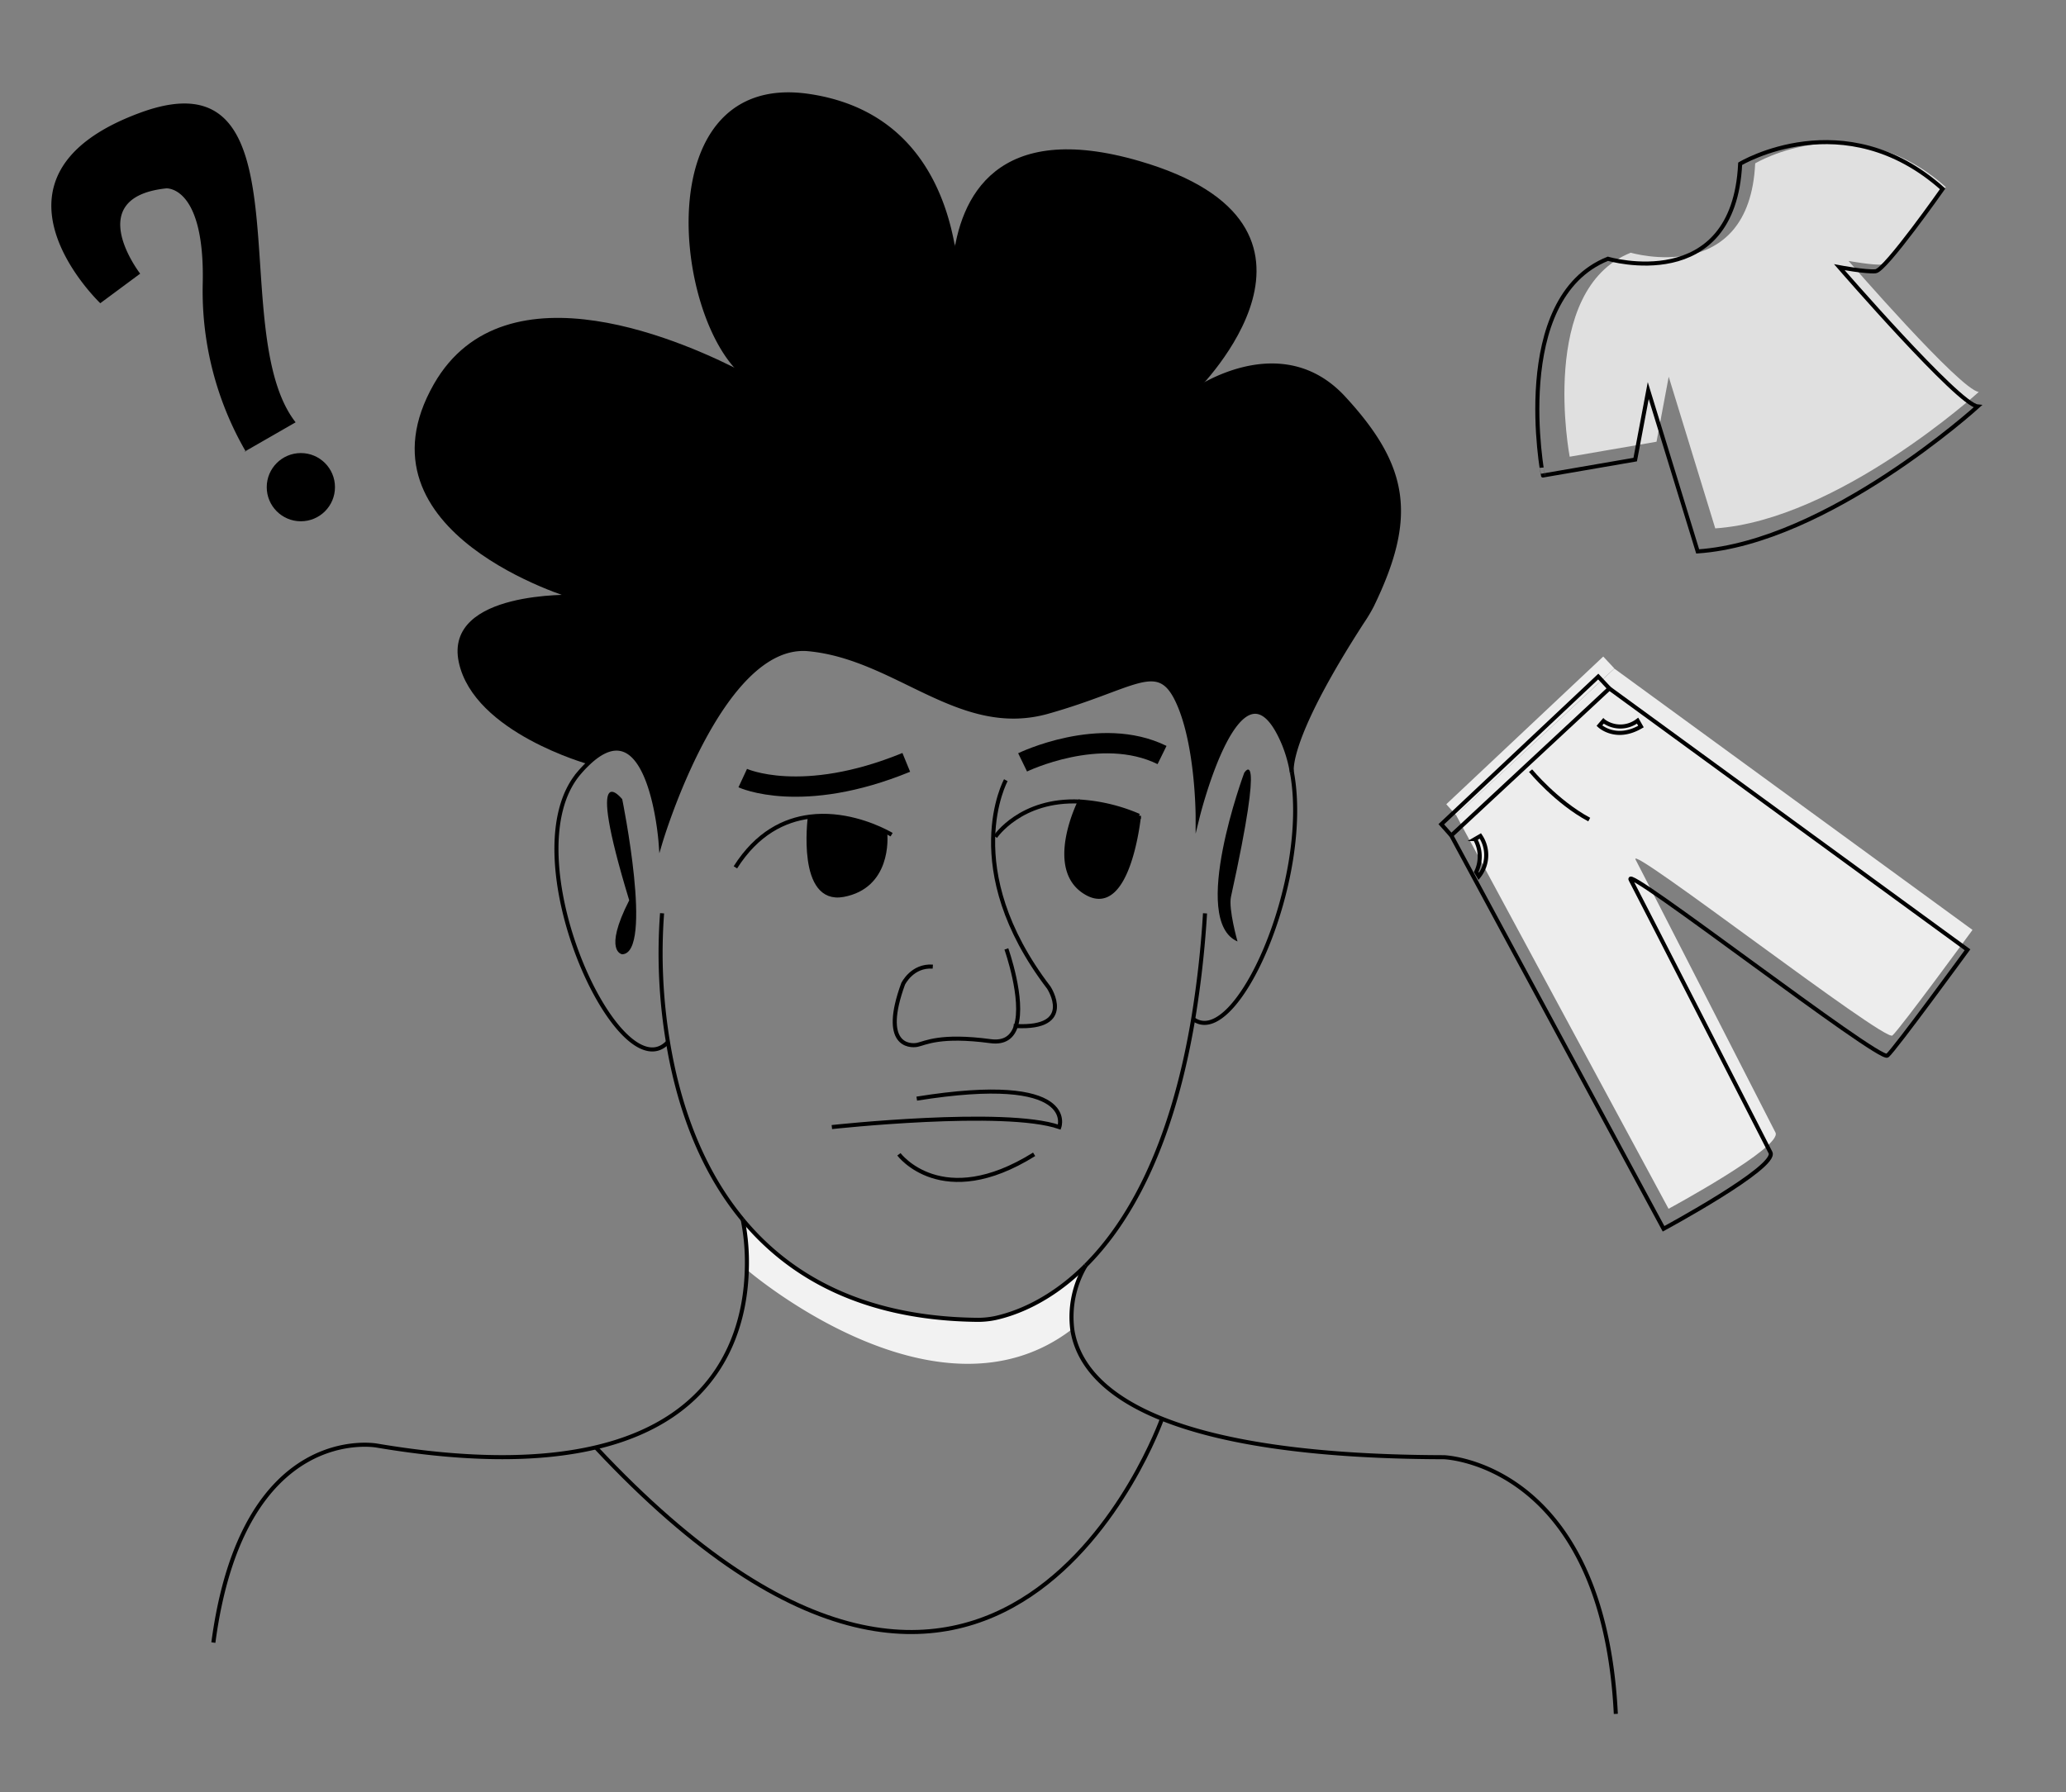 <svg id="레이어_1" data-name="레이어 1" xmlns="http://www.w3.org/2000/svg" viewBox="0 0 508.64 441.29"><rect x="0" y="0" width="508.64" height="441.29" fill="#808080" stroke="none"/><defs><style>.cls-1{fill:#e0e0e0;}.cls-2{fill:#ededed;}.cls-3{fill:#f2f2f2;}.cls-4,.cls-5{fill:none;stroke:#000;stroke-miterlimit:10;}.cls-5{stroke-width:5px;}</style></defs><path class="cls-1" d="M401.48,62.23s29.21,8.61,30.64-22c0,0,24.15-14.5,46.92,5.83,0,0-13.26,18.87-15.53,19.09s-8.4-.89-8.4-.89,27.6,31.85,32.06,32.26c0,0-34.69,31.53-64.88,33.6L410.83,92.78l-3,16-21.38,3.69S378.6,71.41,401.48,62.23Z"/><path class="cls-2" d="M358.53,200.82l52.26,96.85s28.16-15.2,26.32-18.78S405,216.06,402.68,211.7,464,256.65,465.9,255,485.62,229,485.62,229l-88.17-64.35Z"/><polyline class="cls-2" points="358.53 200.82 356.07 198.05 394.71 161.68 397.45 164.61"/><path class="cls-2" d="M378.05,184.85s6.37,7.73,14.44,12.05"/><path class="cls-2" d="M405.22,174c-6.22,3.64-10.24-.22-10.24-.22l1-1.16a7,7,0,0,0,8.41-.07Z"/><path class="cls-2" d="M365.3,210.88a8.4,8.4,0,0,0,.39-9.95l-1.3.76a8.72,8.72,0,0,1,.27,8.11Z"/><path d="M153.19,235c7.74-.26,0-38.19,0-38.19s-9.47-11.87,1.72,24.9C148.41,234.46,153.19,235,153.19,235Z"/><path d="M187.74,94.83c-.19-.11-1.72-1-4.27-2.37-17.15-13.92-23.55-74.58,15.59-68.85,26.47,3.89,34.07,25.17,36.05,40.54a63.12,63.12,0,0,0,.36,16.24,74.09,74.09,0,0,0-.36-16.24c1.7-15.21,10.4-34.18,45.3-24,54.11,15.75,14.62,55,13.37,56.24.83-.59,21.72-15.06,37.08,1.63,15.68,17,17.52,29.34,6.92,51.15a38.93,38.93,0,0,1-2.4,4c-17.18,26.58-17.47,35.25-17.32,36.86a33.55,33.55,0,0,0-2-6.92c-10.57-25-21.17,18.06-21.17,18.06s0-17.81-4.9-28.39-10.33-3.61-32,2.51-37.16-13.35-58.9-15.41-36.43,47.48-36.43,47.48-2.47-33.55-17.56-19.61c0,0-28-7.74-31.63-24.77s27.87-16,27.87-16S86.6,131,107.25,94.84c17.3-30.28,62.16-9.8,76.22-2.38A13,13,0,0,0,187.74,94.83Z"/><path d="M306.32,190.32s5.36-8.65-3.26,30.52c-.66,3,1.61,11,1.61,11C292.8,226.71,306.32,190.32,306.32,190.32Z"/><path d="M280.41,200.9S278,225.68,267.63,220s-1.79-22.61-1.79-22.61A43.5,43.5,0,0,1,280.41,200.9Z"/><path class="cls-3" d="M183.87,312.67a53.64,53.64,0,0,0-1-12.29c11.55,13.92,29.57,24.28,57.58,24.64a21.08,21.08,0,0,0,4.69-.46c4.48-1,13.12-3.92,22.11-12.86A24.82,24.82,0,0,0,264,327.46l-.25,0C230.66,352.58,184.7,313.38,183.87,312.67Z"/><path d="M217.88,204.68c.31,2,.83,13.64-10.25,15.71-10.93,2-8.32-18.67-8.24-19.28C207.38,200.1,214.72,203.11,217.88,204.68Z"/><path class="cls-4" d="M267.27,311.66c10.31-10.29,21.08-28.51,26.49-60.74a253.78,253.78,0,0,0,2.91-26"/><path class="cls-4" d="M182.86,300.38c11.55,13.92,29.57,24.28,57.58,24.64a21.08,21.08,0,0,0,4.69-.46c4.48-1,13.12-3.92,22.11-12.86"/><path class="cls-4" d="M163,224.9a133,133,0,0,0,1.45,31.72c2.33,14.14,7.46,30.55,18.42,43.75"/><path class="cls-4" d="M318.09,190.22a.16.16,0,0,1,0,.1c4.79,26.46-13.83,68.51-24.35,60.6h0"/><path class="cls-4" d="M164.44,256.62c-12,12.87-39.13-46.17-21.84-66.3a29.67,29.67,0,0,1,2.47-2.58c15.09-13.94,17.56,19.61,17.56,19.61s14.69-49.54,36.43-47.48,37.22,21.53,58.9,15.41,27.09-13.09,32-2.51,4.9,28.39,4.9,28.39,10.6-43.1,21.17-18.06a33.55,33.55,0,0,1,2,6.92"/><path class="cls-5" d="M182.86,191.61s14.45,6.71,40.26-3.87"/><path class="cls-5" d="M251.76,187.74s19.1-9.29,34.33-1.81"/><path class="cls-4" d="M247.63,192.13s-11.87,21.68,10.59,51.09c0,0,6.67,10.21-8.11,9.45l-.54,0"/><path class="cls-4" d="M247.76,233.68s4.44,12.5,2.35,19c-.82,2.57-2.67,4.19-6.22,3.72-12.51-1.68-16.13.51-18.06.9s-9,.13-3.49-15c0,0,2.22-4.64,7.31-4.26"/><path class="cls-4" d="M219.51,205.55s-.59-.36-1.63-.87c-3.16-1.57-10.5-4.58-18.49-3.57-6.28.79-13,4.06-18.34,12.48"/><path class="cls-4" d="M199.39,201.1h0c-.08.61-2.69,21.31,8.24,19.28,11.08-2.07,10.56-13.71,10.25-15.71h0"/><path class="cls-4" d="M265.84,197.39c-14.55-.69-20.79,8.67-20.79,8.67"/><path class="cls-4" d="M265.84,197.39s-8.53,16.93,1.79,22.61,12.78-19.1,12.78-19.1A43.5,43.5,0,0,0,265.84,197.39Z"/><path class="cls-4" d="M204.8,277.55s42.58-4.65,56,0c0,0,4.9-13.42-35.1-7"/><path class="cls-4" d="M221.31,284.26s10.58,14.19,33.29,0"/><path class="cls-4" d="M182.86,300.37h0a53.64,53.64,0,0,1,1,12.29c-.38,14.18-6.17,36.48-37.18,43.77-13,3.07-30.5,3.5-53.89-.44,0,0-33-6.19-40.26,48.51"/><path class="cls-4" d="M267.28,311.64v0l0,0A24.82,24.82,0,0,0,264,327.46c1.14,7.27,6.44,15.64,22.07,21.91,13.75,5.51,35.49,9.4,69.42,9.48,0,0,39.22,1.28,42.32,63.21"/><path class="cls-4" d="M286.09,349.37S246,462.7,146.69,356.45"/><path class="cls-4" d="M293.75,96.39l0,0c.83-.59,21.72-15.06,37.08,1.63,15.68,17,17.52,29.34,6.92,51.15a38.93,38.93,0,0,1-2.4,4c-17.18,26.58-17.47,35.25-17.32,36.86,0,.09,0,.15,0,.2a.65.65,0,0,0,0,.1"/><path class="cls-4" d="M235.11,64.15c1.7-15.21,10.4-34.18,45.3-24,54.11,15.75,14.62,55,13.37,56.24"/><path class="cls-4" d="M235.11,64.15a74.09,74.09,0,0,1,.36,16.24A63.12,63.12,0,0,1,235.11,64.15Z"/><path class="cls-4" d="M187.76,94.84h0a13,13,0,0,1-4.27-2.37c-17.15-13.92-23.55-74.58,15.59-68.85,26.47,3.89,34.07,25.17,36.05,40.54"/><path class="cls-4" d="M145.07,187.74s-28-7.74-31.63-24.77,27.87-16,27.87-16S86.6,131,107.25,94.84c17.3-30.28,62.16-9.8,76.22-2.38,2.55,1.34,4.08,2.26,4.27,2.37"/><path class="cls-4" d="M395.86,63.72s31,9.15,32.56-23.39c0,0,25.66-15.42,49.85,6.18,0,0-14.09,20.06-16.5,20.29s-8.93-1-8.93-1,29.33,33.85,34.06,34.29c0,0-36.85,33.5-68.94,35.7L405.79,96.18l-3.21,17-22.73,3.92S371.54,73.48,395.86,63.72Z"/><path class="cls-4" d="M357.3,205.75l52.26,96.85s28.16-15.2,26.32-18.78S403.75,221,401.45,216.63s61.32,44.95,63.22,43.32,19.72-26.06,19.72-26.06l-88.17-64.35Z"/><polyline class="cls-4" points="357.3 205.75 354.84 202.98 393.48 166.61 396.22 169.54"/><path class="cls-4" d="M376.82,189.78s6.37,7.73,14.44,12.05"/><path class="cls-4" d="M404,178.92c-6.22,3.64-10.24-.22-10.24-.22l1-1.16a7,7,0,0,0,8.41-.07Z"/><path class="cls-4" d="M364.07,215.81a8.4,8.4,0,0,0,.39-9.95l-1.3.76a8.72,8.72,0,0,1,.27,8.11Z"/><path d="M60.11,111.28,72.78,104C55.08,81.4,77,12.08,34.46,27.78s-9.77,46.89-9.77,46.89l9.82-7.28s-14.53-18.76,6.4-21c0,0,9.55-.78,9,23.48a78.82,78.82,0,0,0,10.58,41.29"/><circle cx="74.07" cy="119.97" r="8.4"/></svg>